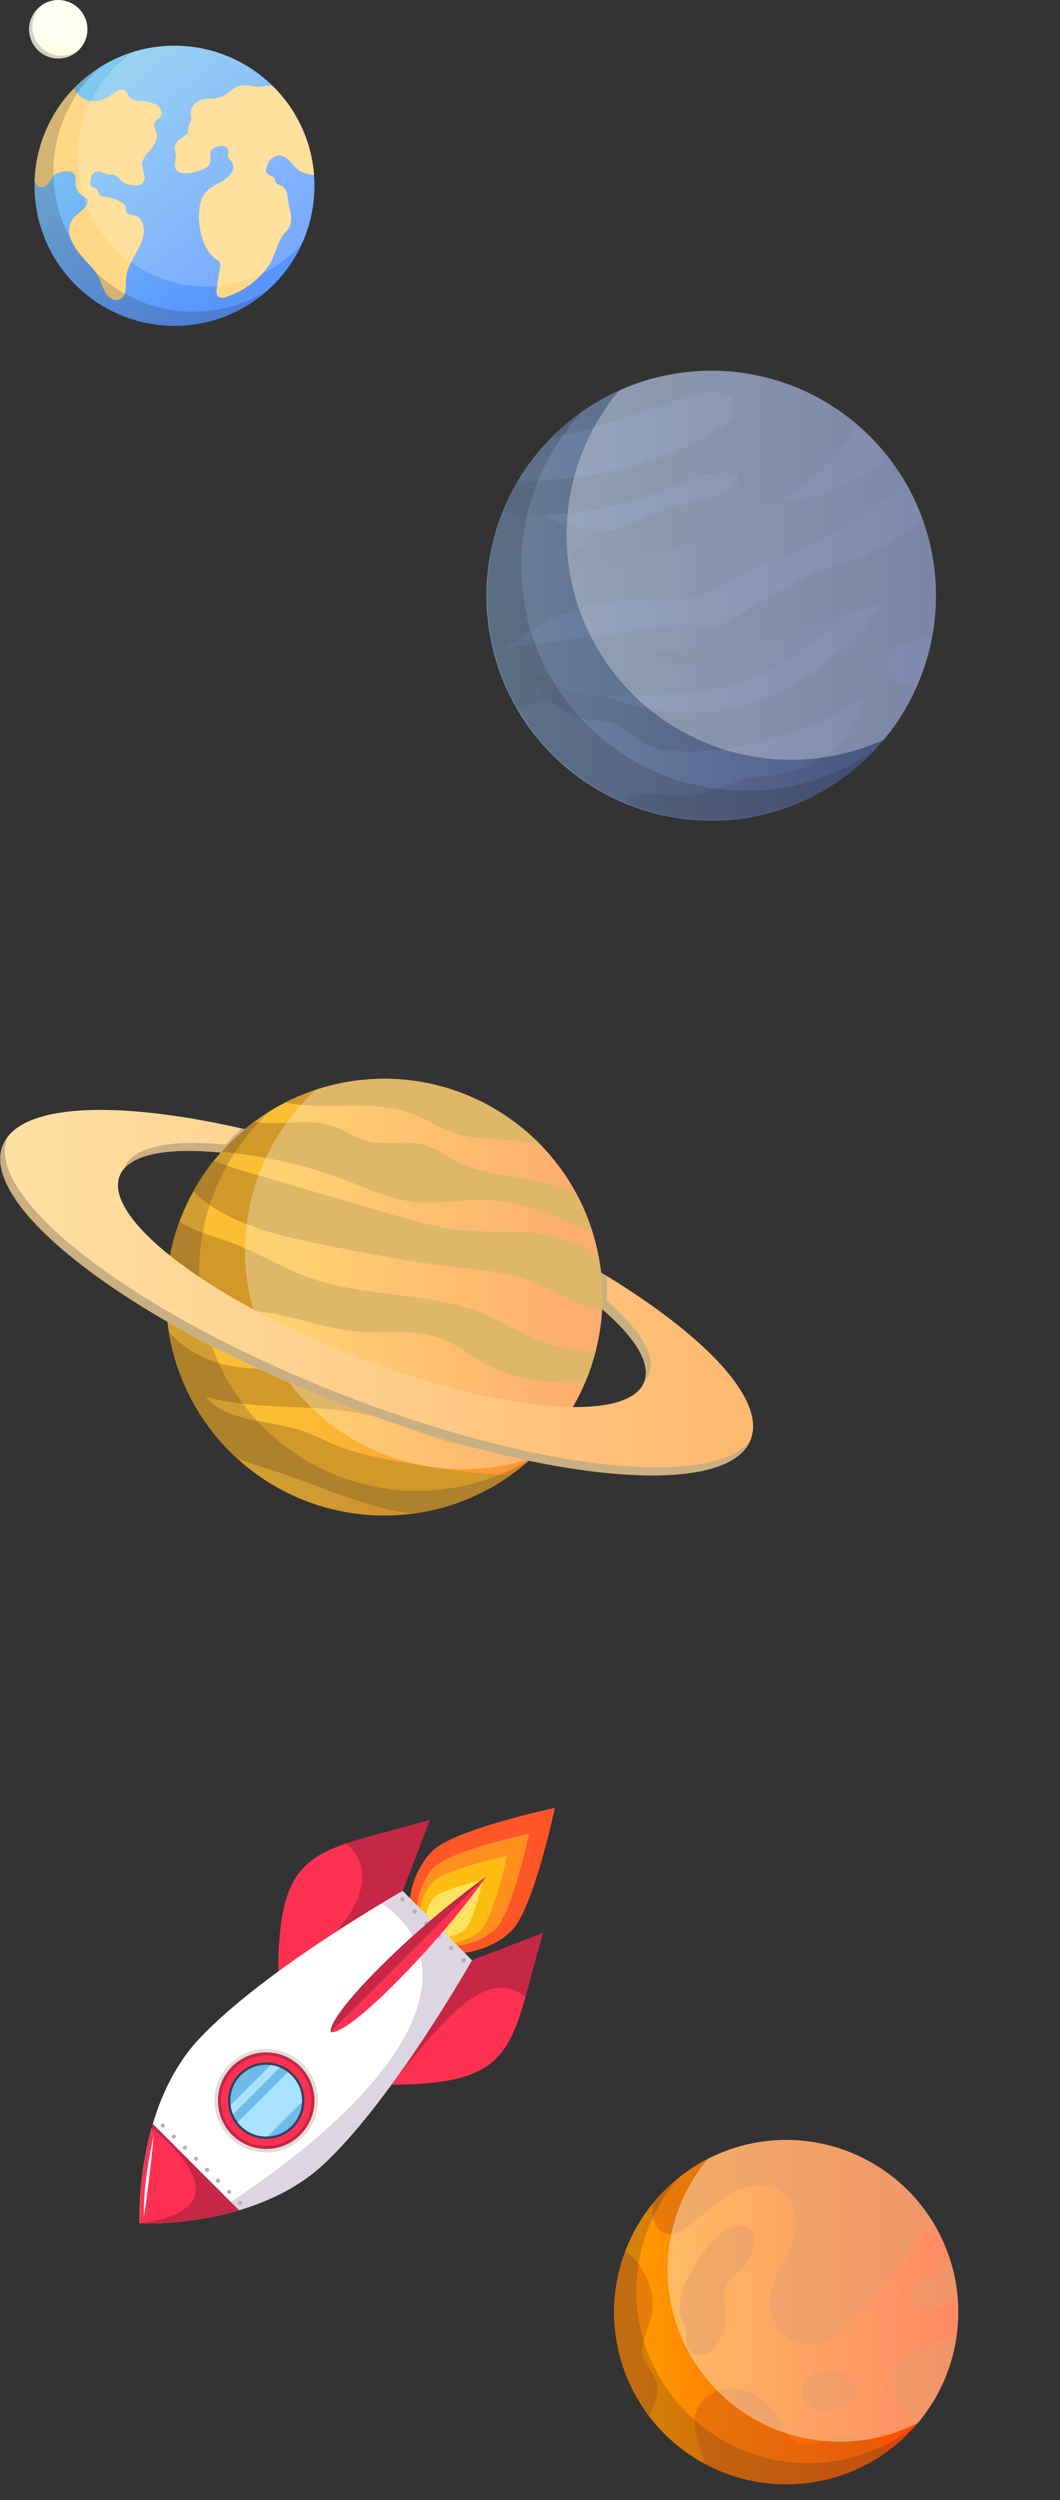 <svg xmlns="http://www.w3.org/2000/svg" xmlns:xlink="http://www.w3.org/1999/xlink" viewBox="0 0 214.39 505.31"><rect x="0" y="0" width="214.39" height="505.31" fill="#333333" stroke="none"/><defs><style>.bef6cf58-4c4c-4acf-a49e-0c17cff6bab0{fill:none;}.a33d8863-79e3-49bf-b35c-a8c84bc2bcad{isolation:isolate;}.b6f713a0-95f0-48bb-8997-546f3bfb6402{fill:url(#f5788905-3fd6-47a4-ab99-12da8cf804b0);}.a62d05a9-b8da-427b-8a26-00cf820fa715,.b0e857e6-a379-4da8-a97d-a1341cf769c9,.b31131ce-9a60-4a3e-9e22-4c5d8687ad09,.b975088f-1a4e-43a3-9328-a952e337a671,.f3788b8d-b76e-42c8-acc4-78f3bffae783,.f6a06aaf-3b7e-4cbf-a003-b2f9c76191f8{mix-blend-mode:multiply;}.f0a1c0a7-c09b-4de4-899c-b0cb267ddec4{clip-path:url(#a347a2d3-0989-4721-b7e1-2ea2702643f3);}.f031c23a-a335-488a-b091-1a58f00ff55a{fill:#d1992a;}.a62d05a9-b8da-427b-8a26-00cf820fa715,.bc139b2d-f58d-4326-b0f4-f5d757786bdd,.f3788b8d-b76e-42c8-acc4-78f3bffae783{opacity:0.2;}.a62d05a9-b8da-427b-8a26-00cf820fa715,.eec014fc-8c41-43ff-8a98-116d6ff80c50{fill:#222226;}.a756a618-5f94-421c-a259-85cf00b5aa19{opacity:0.3;}.a756a618-5f94-421c-a259-85cf00b5aa19,.b93ab3cc-6c95-4eae-adae-fabf7c76a968,.bc139b2d-f58d-4326-b0f4-f5d757786bdd,.bdb4f0be-04e3-4d64-9072-2095859199ca{mix-blend-mode:overlay;}.ba8e5ed1-c92a-4a0f-b48b-f81595d22d94,.bdb4f0be-04e3-4d64-9072-2095859199ca{fill:#fff;}.aba43d05-8b42-4db4-bf03-8e43e0b6ede8{fill:url(#f033eab0-f28f-4879-9fec-5334238716e8);}.a7987ee2-d385-4899-9a01-b0bc84280e93{fill:#c9af81;}.e9ee1a48-3b4f-408f-9a53-17cbfa19a267{fill:url(#f3f15fc7-0f49-42fc-8780-fea0849c1ef0);}.b31131ce-9a60-4a3e-9e22-4c5d8687ad09{opacity:0.11;}.a68f4d05-7a07-452a-a034-d65cac6f5792{clip-path:url(#e15f3b65-3eac-4701-b6f9-415cf9ddee46);}.b975088f-1a4e-43a3-9328-a952e337a671,.e8c4fdd8-a525-44cb-9985-67aa937ff7ee{fill:#222221;}.e8c4fdd8-a525-44cb-9985-67aa937ff7ee{opacity:0.7;}.adf1e84a-2b0a-47ba-9fb5-d4328abfa3c3{fill:url(#b19d59bc-ae2d-4b2b-aa22-f3c4e7967a41);}.b0e857e6-a379-4da8-a97d-a1341cf769c9{opacity:0.5;}.b6bc5f24-7faf-45cc-8e3a-8df4c9e5737d{clip-path:url(#aa176589-064f-4ff6-8a02-59585867ecfa);}.a29266d3-82f6-4d6d-afcb-aaaca467c885{fill:#d16111;}.b93ab3cc-6c95-4eae-adae-fabf7c76a968{opacity:0.39;}.affc2970-4edd-4275-98f6-7dd6ac1042e1{fill:#ff5628;}.f51b7275-4ef1-43ef-8dfc-f5799bb64aa8{fill:#ff901e;}.ad89c22b-2ac7-4c4e-8cc9-ff56e22cbfae{fill:#ffbd11;}.eba16ff0-2fb4-485d-b322-b9f90d3f022d{fill:#ffe25f;}.ad998520-494c-4d48-b0fa-120644a79622{fill:#ff3153;}.ae392a77-640d-4a37-8631-8f0ba1b08bcf{fill:#c52745;}.aa954662-b112-4c46-bc0b-1a597d6eafaa{fill:#dcd5e2;}.a316f6f3-e149-4332-ac3e-e81c81a84228{fill:#e1dedc;}.e7d6902e-057e-4ae3-a0d8-43f1cd48c638{fill:#2f4261;}.b65e6991-a8c8-4e8f-8984-0254f2bad944{fill:#6ebbe9;}.b687e2be-b4c7-4269-8389-2d05c54e3ab9{fill:#a9e2ff;}.aea91092-661e-4da6-99dc-8b39b435541a{fill:#b5b0b6;}.e027f486-da1a-4599-949f-11dff068c576{fill:url(#b2a39f38-4409-4cc7-8b55-e7888a62a930);}.f24e0e2d-89a4-47cb-bd99-e49de318ee5d{clip-path:url(#f5995b86-9b1d-4443-903c-1a50eb6df439);}.acaf127c-8c9c-40c1-8dc0-1acef41dec80{fill:#ffd885;}.a77150c2-63a8-4454-a824-fada92dc1e70{fill:#d6f9ff;}.eabc7dfc-bc4c-42b4-b172-61dd97f1c867{fill:url(#a606db42-cbb0-4fd1-b0c3-cf75076dfaa5);}.bdb4f0be-04e3-4d64-9072-2095859199ca{opacity:0.59;}</style><linearGradient id="f5788905-3fd6-47a4-ab99-12da8cf804b0" x1="53.12" y1="291.37" x2="141.41" y2="291.37" gradientTransform="translate(74.26 -14.94) rotate(14.17)" gradientUnits="userSpaceOnUse"><stop offset="0.28" stop-color="#fcbe33"/><stop offset="0.96" stop-color="#fc8a33"/></linearGradient><clipPath id="a347a2d3-0989-4721-b7e1-2ea2702643f3" transform="translate(-19.56 -29.19)"><circle class="bef6cf58-4c4c-4acf-a49e-0c17cff6bab0" cx="97.26" cy="291.37" r="44.14" transform="translate(-68.35 32.66) rotate(-14.17)"/></clipPath><linearGradient id="f033eab0-f28f-4879-9fec-5334238716e8" x1="19.56" y1="290.45" x2="171.87" y2="290.45" gradientUnits="userSpaceOnUse"><stop offset="0" stop-color="#ffe1a4"/><stop offset="1" stop-color="#feb86f"/></linearGradient><linearGradient id="f3f15fc7-0f49-42fc-8780-fea0849c1ef0" x1="98.38" y1="120.4" x2="189.31" y2="120.4" gradientUnits="userSpaceOnUse"><stop offset="0" stop-color="#6f88a3"/><stop offset="0.99" stop-color="#49568b"/></linearGradient><clipPath id="e15f3b65-3eac-4701-b6f9-415cf9ddee46" transform="translate(-19.56 -29.19)"><circle class="bef6cf58-4c4c-4acf-a49e-0c17cff6bab0" cx="163.4" cy="149.59" r="45.47"/></clipPath><linearGradient id="b19d59bc-ae2d-4b2b-aa22-f3c4e7967a41" x1="143.78" y1="496.49" x2="213.39" y2="496.49" gradientTransform="translate(118.85 -27.75) rotate(13.28)" gradientUnits="userSpaceOnUse"><stop offset="0" stop-color="#ffa000"/><stop offset="1" stop-color="#ff3d00"/></linearGradient><clipPath id="aa176589-064f-4ff6-8a02-59585867ecfa" transform="translate(-19.56 -29.19)"><circle class="bef6cf58-4c4c-4acf-a49e-0c17cff6bab0" cx="178.58" cy="496.49" r="34.8" transform="translate(-109.29 54.31) rotate(-13.28)"/></clipPath><linearGradient id="b2a39f38-4409-4cc7-8b55-e7888a62a930" x1="18.91" y1="17.67" x2="54.51" y2="60.91" gradientUnits="userSpaceOnUse"><stop offset="0" stop-color="#7fc8ef"/><stop offset="0.89" stop-color="#5895ff"/></linearGradient><clipPath id="f5995b86-9b1d-4443-903c-1a50eb6df439" transform="translate(-19.56 -29.19)"><circle class="bef6cf58-4c4c-4acf-a49e-0c17cff6bab0" cx="54.85" cy="66.74" r="28.31"/></clipPath><linearGradient id="a606db42-cbb0-4fd1-b0c3-cf75076dfaa5" x1="25.45" y1="35.08" x2="37.23" y2="35.08" gradientUnits="userSpaceOnUse"><stop offset="0" stop-color="#fdfff0"/><stop offset="1" stop-color="#fdffcc"/></linearGradient></defs><g class="a33d8863-79e3-49bf-b35c-a8c84bc2bcad"><g id="abc4b779-ffbe-4aba-9e65-ab99dc9889b3" data-name="Layer 4"><circle class="b6f713a0-95f0-48bb-8997-546f3bfb6402" cx="97.26" cy="291.37" r="44.14" transform="translate(-87.91 3.47) rotate(-14.17)"/><g class="f6a06aaf-3b7e-4cbf-a003-b2f9c76191f8"><g class="f0a1c0a7-c09b-4de4-899c-b0cb267ddec4"><path class="f031c23a-a335-488a-b091-1a58f00ff55a" d="M82.55,243.39c3.22,0,3.23-5,0-5s-3.22,5,0,5Z" transform="translate(-19.56 -29.19)"/><path class="f031c23a-a335-488a-b091-1a58f00ff55a" d="M93,245.82c5,.07,10-.79,15-1a11.38,11.38,0,0,1,4.44.47c2.61,1,3.84,3.51,5.63,5.42,5,5.37,14.19,5.75,22,7.36A52.55,52.55,0,0,1,163,268.81c-6,2.8-13.47,1.09-19.53-1.57S131.7,261,125,259.89c-4.44-.72-9.14-.27-13.38-1.61-3.19-1-5.86-3-9-4.11-8.75-3.22-19.43.31-28.11-3-1.68-.64-3.27-1.54-5.1-1.71s-4,.75-4.11,2.31A3,3,0,0,0,66.52,254c4.89,4.28,13.66.62,20.2,2.74,2.34.76,4.3,2.25,6.67,2.92,4,1.14,8.62-.22,12.56,1.1,2,.66,3.59,1.94,5.39,2.92,5.2,2.82,11.71,3,17.68,4.32,11.57,2.57,21.56,9.64,33.46,10.68-6.43,3.76-15.21,2.29-22.36-.34s-14.1-6.31-21.88-6.64c-4.84-.21-9.7.91-14.52.45-5-.49-9.58-2.64-14.19-4.41A95,95,0,0,0,57,261.62a147.29,147.29,0,0,0,17,5.74l23.3,6.85c5.76,1.7,11.6,3.4,17.67,3.79,4.11.26,8.27-.09,12.36.33A30.69,30.69,0,0,1,139.05,282c4.56,2.54,8.32,6.33,13.53,7.7s11.44.34,15.28,3.55c-9.38,2.12-19.6,3.5-28.58.37-4.6-1.6-8.59-4.3-13.2-5.86s-9.68-1.93-14.62-2.5c-8.22-.95-16.32-2.51-24.41-4.08-10.21-2-21.09-4.29-28.12-10.91-1.63-1.54-4.46-3.36-6-1.78a2.4,2.4,0,0,0-.61,1.59c-.14,2.74,2.09,5.22,4.77,6.72s5.82,2.28,8.77,3.36c5.75,2.09,10.83,5.37,16.62,7.38,11.07,3.83,23.92,2.77,34.73,7.11,5.22,2.09,9.8,5.39,15.34,6.74,8.87,2.16,19.47-.84,26.93,3.8-4.39,2.81-10.23,3.13-15.7,3.34-8.52.33-17.59.55-24.95-3.13-3.76-1.87-6.9-4.7-11-6-5.11-1.65-10.81-.68-16.25-1.13-6.2-.52-12-2.91-18.12-3.8-3.72-.54-7.61-.55-11.07-1.83-6.46-2.37-10.38-8.76-17.23-10.11,3,8.82,7.67,18.43,17.62,21.84,9.2,3.15,19.86-.11,29.44,2,4.57,1,8.63,3.2,12.86,5,9.65,4.06,20.29,6,30.8,8a97.25,97.25,0,0,0,13.28,1.82c-5.7,3-12.91,2.61-19.59,2.11-6.87-.51-13.82-1-20.34-3-4.93-1.44-9.53-3.66-14.53-4.93-10.85-2.75-22.79-.86-33.53-3.89,4,5.08,12.74,4.64,19.42,6.86,2.75.91,5.23,2.34,7.93,3.37a50.06,50.06,0,0,0,7.34,2,182.92,182.92,0,0,0,33.06,4,31.63,31.63,0,0,1-19.86,7.72c-10.87.38-20.91-4.41-31-7.92-5.8-2-11.82-3.67-17.24-6.35A60.73,60.73,0,0,1,44.67,309c-8.6-8.75-15.43-19.2-16.81-30.56a24.88,24.88,0,0,1,.85-10.91c2.5-7.45,9.32-13.17,15.88-18.53,5.11-4.17,10.74-8.57,17.76-9.27,6-.61,11.11.4,16.66,2.22C83.57,243.43,88,245.76,93,245.82Z" transform="translate(-19.56 -29.19)"/></g></g><g class="f3788b8d-b76e-42c8-acc4-78f3bffae783"><path class="eec014fc-8c41-43ff-8a98-116d6ff80c50" d="M81.33,324.26a44.16,44.16,0,0,1-7.08-70.55A44.14,44.14,0,1,0,127,324,44.12,44.12,0,0,1,81.33,324.26Z" transform="translate(-19.56 -29.19)"/></g><g class="a756a618-5f94-421c-a259-85cf00b5aa19"><path class="ba8e5ed1-c92a-4a0f-b48b-f81595d22d94" d="M119.89,253.47a44,44,0,0,0-36.46-4,44.13,44.13,0,0,0,43.66,74.43,44.14,44.14,0,0,0-7.2-70.43Z" transform="translate(-19.56 -29.19)"/></g><path class="aba43d05-8b42-4db4-bf03-8e43e0b6ede8" d="M171.38,320.16c3.18-8.1-9.22-21.14-30.28-33.8a44.56,44.56,0,0,1,.22,7.4c6.68,5.71,10,11,8.52,14.75-3.33,8.49-29.78,6.05-59.07-5.46s-50.34-27.72-47-36.21c1.7-4.33,9.43-5.8,20.45-4.7a44.4,44.4,0,0,1,4.89-4.72c-26-6-45.7-5.23-49,3.31-4.76,12.11,25.25,35.24,67,51.66S166.62,332.28,171.38,320.16Z" transform="translate(-19.56 -29.19)"/><g class="f6a06aaf-3b7e-4cbf-a003-b2f9c76191f8"><path class="a7987ee2-d385-4899-9a01-b0bc84280e93" d="M149.87,308.4a5.3,5.3,0,0,0,.94-1.51c1.47-3.76-1.85-9-8.53-14.75a43,43,0,0,0-.06-5.08l-1.12-.7a44.56,44.56,0,0,1,.22,7.4C147.94,299.41,151.25,304.64,149.87,308.4Z" transform="translate(-19.56 -29.19)"/><path class="a7987ee2-d385-4899-9a01-b0bc84280e93" d="M44.73,265.23s0,.07,0,.1c2.79-3.15,9.89-4.15,19.51-3.19a44.4,44.4,0,0,1,4.89-4.72l-.67-.14a41.64,41.64,0,0,0-3.26,3.25C54.16,259.43,46.43,260.9,44.73,265.23Z" transform="translate(-19.56 -29.19)"/><path class="a7987ee2-d385-4899-9a01-b0bc84280e93" d="M88.06,310.77c-41.78-16.41-71.8-39.54-67-51.65,0-.06.06-.1.08-.15a7.29,7.29,0,0,0-1,1.76c-4.76,12.11,25.25,35.24,67,51.66,41.58,16.33,79.14,19.85,84.19,7.94C163.56,330.26,127.64,326.32,88.06,310.77Z" transform="translate(-19.56 -29.19)"/></g><circle class="e9ee1a48-3b4f-408f-9a53-17cbfa19a267" cx="143.84" cy="120.4" r="45.47"/><g class="b31131ce-9a60-4a3e-9e22-4c5d8687ad09"><g class="a68f4d05-7a07-452a-a034-d65cac6f5792"><path class="e8c4fdd8-a525-44cb-9985-67aa937ff7ee" d="M125.43,131.11c3,1.36,5.8,3.58,9.36,4.34a43.25,43.25,0,0,0,13.67.48c8.63-.93,17-3.6,25.55-4.92,4.74-.72,9.6-1,14.09-2.74,5-1.86,9.14-5.28,13.84-7.71s10.49-3.81,15.19-1.38c-11,3.3-19,12.62-29.1,18.07-5.61,3-11.82,4.84-17.51,7.74-3.82,1.95-7.47,4.42-11.66,5.31-3.7.78-7.52.28-11.29.31a40.56,40.56,0,0,0-25.88,9.68l27.7-4a51.61,51.61,0,0,1,10.59-.78c2.83.19,5.65.84,8.49.67,10.25-.61,17.85-11.57,28.12-11.54.38,2.94-2.05,5.42-4.28,7.39-6.45,5.68-13.09,11.48-21.13,14.52-12.59,4.74-26.68,2-40,4.21-7.32,1.2-15.8,3.57-21.41-1.28-8.52-7.37-3-20.7.33-29,2.27-5.63,6.84-12.12,13.69-10A14.65,14.65,0,0,1,125.43,131.11Z" transform="translate(-19.56 -29.19)"/><path class="b975088f-1a4e-43a3-9328-a952e337a671" d="M128.74,106.56c-5.89,1.75-12,4.08-18.16,4.63-5.64.51-10.47.81-15.83,3.31-.8.37-1.69.9-1.82,1.78s.69,1.74,1.52,2.21c4.86,2.83,10.94.71,16.52,0,4.78-.61,9.62-.11,14.43-.35,11.88-.58,23-5.58,34.37-9.08a10.25,10.25,0,0,1,5.59-.59c1.83.49,3.42,2.39,2.87,4.21a5.14,5.14,0,0,1-2.36,2.56c-15.8,10.49-35.91,12.39-54.79,10.54-3-.29-6.79-.16-7.81,2.63a67.72,67.72,0,0,0,50.83-.22c4.79-2,10-4.59,14.89-2.9.13,2.24-2.56,3.41-4.73,4a141.1,141.1,0,0,0-29.8,11.63c2.08,3.4,7.1,2.94,11,2,15.56-3.94,31.35-9.6,42.71-21,2.41-2.41,4.75-5.6,4-8.94-.63-3-3.47-5-6.08-6.59q-7.91-5-15.83-9.91c-8.43-5.27-9.75-2.64-17.13,1.44S136.82,104.15,128.74,106.56Z" transform="translate(-19.56 -29.19)"/><path class="b975088f-1a4e-43a3-9328-a952e337a671" d="M213.89,134.77c-.28-1.71-2-4.83-4.16-4.05a5.48,5.48,0,0,0-2.15,1.74c-4,4.5-8.86,7.26-14.38,9.7-3.83,0-12,4.34-15.45,6.15-3.89,2-7.38,4.63-11.33,6.7a16.47,16.47,0,0,0-3.24,2c-.89.77-1.62,1.73-2.56,2.44-2.62,2-6.26,1.67-9.52,1.26a1.38,1.38,0,0,0,.25,1.93,3.75,3.75,0,0,0,2,.69,35.94,35.94,0,0,0,19.31-3.28,139.28,139.28,0,0,1,25.67-8.83,59,59,0,0,1-23.57,19c-9.45,4.18-20.12,3.8-29.85.67a23.3,23.3,0,0,0-3.89-1.12c-1.2-.16-2.42,0-3.61-.2-3.4-.46-6.12-3.13-9.44-4-.12,3.43,3.1,6,6.16,7.5a15.07,15.07,0,0,0,5.34,1.72,15.29,15.29,0,0,1,3.52.33c3.41,1.12,5.27,4.26,9,5.2,5.19,1.31,11.19.73,16.4-.13a69.62,69.62,0,0,0,26.18-10.06,22.07,22.07,0,0,1-17.43,15.63c-2.1.33-4.24.36-6.32.8-3.77.81-7.2,3-11,3.42-4.72.52-10.06-1.55-13.94,1.19a47.22,47.22,0,0,0,21.15,6c17.68.73,35.3-9.42,43.81-24.94a2.56,2.56,0,0,0,.43-1.59,2.09,2.09,0,0,0-1.11-1.28c-3.64-2.08-9.85-.59-11-4.61-.58-2,.82-4.09,2.61-5.14s3.91-1.33,5.9-1.87c4.64-1.25,9-4.17,11-8.54.7-1.51,1.05-3.43,0-4.76-.75-1-2.07-1.39-3-2.25C213.83,140.43,214.31,137.36,213.89,134.77Z" transform="translate(-19.56 -29.19)"/></g></g><g class="f3788b8d-b76e-42c8-acc4-78f3bffae783"><path class="eec014fc-8c41-43ff-8a98-116d6ff80c50" d="M170.43,189a45.43,45.43,0,0,1-32.83-76.86A45.44,45.44,0,1,0,196.24,181,45.22,45.22,0,0,1,170.43,189Z" transform="translate(-19.56 -29.19)"/></g><g class="a756a618-5f94-421c-a259-85cf00b5aa19"><path class="ba8e5ed1-c92a-4a0f-b48b-f81595d22d94" d="M163.4,104.12a45.25,45.25,0,0,0-18.62,4,45.43,45.43,0,0,0,53.5,70.6,45.46,45.46,0,0,0-34.88-74.62Z" transform="translate(-19.56 -29.19)"/></g><circle class="adf1e84a-2b0a-47ba-9fb5-d4328abfa3c3" cx="178.58" cy="496.49" r="34.8" transform="translate(-128.85 25.12) rotate(-13.28)"/><g class="b0e857e6-a379-4da8-a97d-a1341cf769c9"><g class="b6bc5f24-7faf-45cc-8e3a-8df4c9e5737d"><path class="a29266d3-82f6-4d6d-afcb-aaaca467c885" d="M151.82,473.8c-.59,2.55-.29,6,2.21,6.75a5.15,5.15,0,0,0,4.07-1c3.25-2,5.86-4.95,9.15-6.91s7.82-2.71,10.76-.25c3.25,2.73,2.88,7.92,1.13,11.8-1.33,3-3.31,5.73-3.76,8.95a9.16,9.16,0,0,0,2.25,7.39,8,8,0,0,0,7.24,2.43,12.6,12.6,0,0,0,5.27-2.89,45.45,45.45,0,0,0,8.13-8.61c4.23-5.84,7.84-13.28,14.84-15.06a12.69,12.69,0,0,1,12.49,4.23,14.6,14.6,0,0,1,2.63,13.1,8.07,8.07,0,0,1-2.13,3.83,9.87,9.87,0,0,1-4.32,2c-5.81,1.52-11.91,2.28-17.31,4.91-2,1-4,2.41-4.6,4.56s.44,4.2,1.42,6.1,2.15,4,4,5.18c3.59,2.21,8.21.43,12-1.38,7-3.33,4.9-6.66,11.91-10a8,8,0,0,0,3.64-2.67,7.85,7.85,0,0,0,.86-3.65,53.1,53.1,0,0,0-.83-15.62,24.73,24.73,0,0,0-7.66-13.4c-4.43-3.75-1.21-5.32-7-6s-11.61-.64-17.33-1.64a14.63,14.63,0,0,1-6-2.16,28.14,28.14,0,0,1-4-4.09C178.52,446.33,155.33,458.5,151.82,473.8Z" transform="translate(-19.56 -29.19)"/><path class="a29266d3-82f6-4d6d-afcb-aaaca467c885" d="M203.43,493.24a3.1,3.1,0,0,0,2.71,2.45,4.18,4.18,0,0,0,1.41,0c2.67-.45,6.22-2,7.8-4.25a5.28,5.28,0,0,0,0-6.18,2.79,2.79,0,0,0-1.61-1c-1.25-.23-2.42.7-3.17,1.74a13.22,13.22,0,0,1-2.31,3,13.8,13.8,0,0,1-2.94,1.36A2.78,2.78,0,0,0,203.43,493.24Z" transform="translate(-19.56 -29.19)"/><path class="a29266d3-82f6-4d6d-afcb-aaaca467c885" d="M158.4,490.16a10.57,10.57,0,0,0-1.2,6.58c.23,1.09.74,2.11.94,3.21.28,1.62,0,3.56,1.18,4.67a2.88,2.88,0,0,0,3,.39,5.35,5.35,0,0,0,2.33-2,9.91,9.91,0,0,0,1.72-6.2c-.1-1.68-.63-3.4-.14-5s2.14-3,3.46-4.25c2.6-2.54,4.44-9.75-1.43-8.33C163.94,480.2,160.11,486.52,158.4,490.16Z" transform="translate(-19.56 -29.19)"/><path class="a29266d3-82f6-4d6d-afcb-aaaca467c885" d="M149.69,519.43c1.66-2.95,3.71-6.33,2.43-9.46-.59-1.46-1.84-2.58-2.37-4.07-1.1-3.08,1.23-6.25,1.75-9.49a13,13,0,0,0-1.6-7.71c-3.07-6.13-10.25-8.65-15.54-3.43-5.79,5.71-5.24,12.89-2.78,20,1.15,3.32,2.31,6.74,2,10.24-.22,3.08-1.54,5.94-2.57,8.85-1.74,4.87,5.31,4.42,10.25,8.11,4.06,3,43.8,2.43,49.29,0,5-2.24,10.63.57,10.34-.82-1.07-5.15-1.39-9-8.15-10.33-4-.81-8.26,3.28-11.95,1.47-1.8-.88-2.7-2.87-3.66-4.63-2.36-4.32-7.7-7.68-12.72-5.63-7.23,3-3.6,10.27-1.88,15.42,1.55,4.66.59,4.33-3.84,6.46Z" transform="translate(-19.56 -29.19)"/><path class="a29266d3-82f6-4d6d-afcb-aaaca467c885" d="M192.91,511.94c.18-3.34-6.61-4.28-8.75-3-4.53,2.65-2.26,7.5,2.4,7.45a8.18,8.18,0,0,0,4.1-1A4.4,4.4,0,0,0,192.91,511.94Z" transform="translate(-19.56 -29.19)"/></g></g><g class="f3788b8d-b76e-42c8-acc4-78f3bffae783"><path class="eec014fc-8c41-43ff-8a98-116d6ff80c50" d="M183.12,527A34.76,34.76,0,0,1,157,469.21a34.78,34.78,0,1,0,47.69,50.23A34.62,34.62,0,0,1,183.12,527Z" transform="translate(-19.56 -29.19)"/></g><g class="b93ab3cc-6c95-4eae-adae-fabf7c76a968"><path class="ba8e5ed1-c92a-4a0f-b48b-f81595d22d94" d="M178.58,461.69a34.68,34.68,0,0,0-15.83,3.83,34.78,34.78,0,0,0,42.48,53.34,34.79,34.79,0,0,0-26.65-57.17Z" transform="translate(-19.56 -29.19)"/></g><path class="affc2970-4edd-4275-98f6-7dd6ac1042e1" d="M106.94,403.34c4.44-4.45,24.85-8.76,24.85-8.76S127.48,415,123,419.44s-13.75,6.54-18.2,2.09S102.49,407.78,106.94,403.34Z" transform="translate(-19.56 -29.19)"/><path class="f51b7275-4ef1-43ef-8dfc-f5799bb64aa8" d="M107.41,406.55c3.43-3.42,19.16-6.74,19.16-6.74s-3.32,15.72-6.75,19.15-10.6,5-14,1.62S104,410,107.41,406.55Z" transform="translate(-19.56 -29.19)"/><path class="ad89c22b-2ac7-4c4e-8cc9-ff56e22cbfae" d="M107.15,409.55c2.67-2.66,14.93-5.25,14.93-5.25s-2.59,12.25-5.26,14.92-8.25,3.93-10.92,1.26S104.49,412.22,107.15,409.55Z" transform="translate(-19.56 -29.19)"/><path class="eba16ff0-2fb4-485d-b322-b9f90d3f022d" d="M107.43,412.63c1.74-1.74,9.75-3.43,9.75-3.43s-1.69,8-3.44,9.74-5.39,2.57-7.13.83S105.69,414.37,107.43,412.63Z" transform="translate(-19.56 -29.19)"/><path class="ad998520-494c-4d48-b0fa-120644a79622" d="M98.74,450.52c26.1,0,24-8.39,30.65-30.64L115,425.38Z" transform="translate(-19.56 -29.19)"/><path class="ad998520-494c-4d48-b0fa-120644a79622" d="M75.85,427.64c0-26.1,8.4-24,30.65-30.65L101,411.37Z" transform="translate(-19.56 -29.19)"/><path class="ae392a77-640d-4a37-8631-8f0ba1b08bcf" d="M106.5,397c-7,2.09-12.58,3.32-17,4.82,3.4,2.73,6.46,8.39-2.8,18.8L101,411.37Z" transform="translate(-19.56 -29.19)"/><path class="ae392a77-640d-4a37-8631-8f0ba1b08bcf" d="M129.39,419.88,115,425.38,99,450.13c10.43-12.85,18.84-23.66,26.83-17.36C126.84,429.12,127.89,424.85,129.39,419.88Z" transform="translate(-19.56 -29.19)"/><path class="ba8e5ed1-c92a-4a0f-b48b-f81595d22d94" d="M59.81,441.29c-13.16,14.09-12,37.25-12,37.25s23.16,1.17,37.25-12S115,425.38,115,425.38l-14-14S73,427.2,59.81,441.29Z" transform="translate(-19.56 -29.19)"/><path class="aa954662-b112-4c46-bc0b-1a597d6eafaa" d="M61.28,477.46c7.53-1.36,16.79-4.36,23.8-10.91C99.17,453.39,115,425.38,115,425.38l-14-14s-1.62.91-4.26,2.5C113.21,425.08,107,448.51,61.28,477.46Z" transform="translate(-19.56 -29.19)"/><path class="ad998520-494c-4d48-b0fa-120644a79622" d="M50.47,458.47a67.09,67.09,0,0,0-2.64,20.07,67,67,0,0,0,20.06-2.64Z" transform="translate(-19.56 -29.19)"/><path class="ae392a77-640d-4a37-8631-8f0ba1b08bcf" d="M67.89,475.9,50.47,458.47c-.09.28-.16.56-.24.83,7.38,6.13,16.76,16.68-2.4,19.24A67,67,0,0,0,67.89,475.9Z" transform="translate(-19.56 -29.19)"/><circle class="a316f6f3-e149-4332-ac3e-e81c81a84228" cx="73.4" cy="453.76" r="10.47" transform="translate(-318.92 155.61) rotate(-45)"/><circle class="ae392a77-640d-4a37-8631-8f0ba1b08bcf" cx="53.84" cy="424.57" r="9.76"/><circle class="ad998520-494c-4d48-b0fa-120644a79622" cx="73.4" cy="453.76" r="9.14" transform="translate(-318.92 155.61) rotate(-45)"/><circle class="e7d6902e-057e-4ae3-a0d8-43f1cd48c638" cx="73.4" cy="453.76" r="7.73" transform="translate(-318.92 155.61) rotate(-45)"/><circle class="b65e6991-a8c8-4e8f-8984-0254f2bad944" cx="73.4" cy="453.76" r="7.25" transform="translate(-318.92 155.61) rotate(-45)"/><path class="b687e2be-b4c7-4269-8389-2d05c54e3ab9" d="M80.64,453.76A7.24,7.24,0,0,0,77.75,448L67.61,458.11A7.25,7.25,0,0,0,73.4,461h.26l7-7C80.63,453.93,80.64,453.85,80.64,453.76Z" transform="translate(-19.56 -29.19)"/><path class="b687e2be-b4c7-4269-8389-2d05c54e3ab9" d="M66.7,456.5l9.45-9.45a7.75,7.75,0,0,0-1.85-.48l-8.09,8.08A7.11,7.11,0,0,0,66.7,456.5Z" transform="translate(-19.56 -29.19)"/><circle class="aea91092-661e-4da6-99dc-8b39b435541a" cx="48.57" cy="445.24" r="0.42"/><path class="aea91092-661e-4da6-99dc-8b39b435541a" d="M65.6,471.9a.42.42,0,1,1,0,.59A.42.42,0,0,1,65.6,471.9Z" transform="translate(-19.56 -29.19)"/><circle class="aea91092-661e-4da6-99dc-8b39b435541a" cx="44.1" cy="440.77" r="0.42"/><path class="aea91092-661e-4da6-99dc-8b39b435541a" d="M61.13,467.43a.42.42,0,1,1,0,.59A.42.42,0,0,1,61.13,467.43Z" transform="translate(-19.56 -29.19)"/><path class="aea91092-661e-4da6-99dc-8b39b435541a" d="M58.9,465.2a.41.41,0,1,1,0,.58A.39.39,0,0,1,58.9,465.2Z" transform="translate(-19.56 -29.19)"/><circle class="aea91092-661e-4da6-99dc-8b39b435541a" cx="37.39" cy="434.07" r="0.42"/><path class="aea91092-661e-4da6-99dc-8b39b435541a" d="M54.43,460.73a.41.41,0,1,1,0,.58A.41.41,0,0,1,54.43,460.73Z" transform="translate(-19.56 -29.19)"/><circle class="aea91092-661e-4da6-99dc-8b39b435541a" cx="32.92" cy="429.6" r="0.42"/><path class="aea91092-661e-4da6-99dc-8b39b435541a" d="M113,425.07a.45.45,0,0,1,.64,0,.46.46,0,0,1,0,.65.45.45,0,0,1-.64,0A.46.46,0,0,1,113,425.07Z" transform="translate(-19.56 -29.19)"/><path class="aea91092-661e-4da6-99dc-8b39b435541a" d="M110.49,422.6a.46.46,0,1,1,0,.65A.46.46,0,0,1,110.49,422.6Z" transform="translate(-19.56 -29.19)"/><path class="aea91092-661e-4da6-99dc-8b39b435541a" d="M108,420.13a.48.48,0,0,1,.65,0,.46.46,0,1,1-.65,0Z" transform="translate(-19.56 -29.19)"/><path class="aea91092-661e-4da6-99dc-8b39b435541a" d="M105.55,417.67a.46.46,0,1,1,0,.65A.46.46,0,0,1,105.55,417.67Z" transform="translate(-19.56 -29.19)"/><path class="aea91092-661e-4da6-99dc-8b39b435541a" d="M103.09,415.2a.45.45,0,0,1,.64,0,.46.46,0,0,1,0,.65.45.45,0,0,1-.64,0A.46.46,0,0,1,103.09,415.2Z" transform="translate(-19.56 -29.19)"/><path class="aea91092-661e-4da6-99dc-8b39b435541a" d="M100.62,412.73a.46.46,0,1,1,0,.65A.46.46,0,0,1,100.62,412.73Z" transform="translate(-19.56 -29.19)"/><path class="ad998520-494c-4d48-b0fa-120644a79622" d="M86.47,439.9l31.47-31.47A179.59,179.59,0,0,1,99.53,430C88.45,441.11,86.47,439.9,86.47,439.9Z" transform="translate(-19.56 -29.19)"/><path class="ae392a77-640d-4a37-8631-8f0ba1b08bcf" d="M86.47,439.9l31.47-31.47a179.39,179.39,0,0,0-21.6,18.4C85.26,437.92,86.47,439.9,86.47,439.9Z" transform="translate(-19.56 -29.19)"/><path class="ba8e5ed1-c92a-4a0f-b48b-f81595d22d94" d="M48.68,477.22s-.4-6,2-16.58C50.64,460.64,50.08,467.67,48.68,477.22Z" transform="translate(-19.56 -29.19)"/><circle class="e027f486-da1a-4599-949f-11dff068c576" cx="35.29" cy="37.55" r="28.31"/><g class="f6a06aaf-3b7e-4cbf-a003-b2f9c76191f8"><g class="f24e0e2d-89a4-47cb-bd99-e49de318ee5d"><path class="acaf127c-8c9c-40c1-8dc0-1acef41dec80" d="M44.41,66l.14.1a4.38,4.38,0,0,0,2.23.53,2.24,2.24,0,0,0,1.45-.24,1.94,1.94,0,0,0,.48-2,8.07,8.07,0,0,1-.42-2.1,4.9,4.9,0,0,1,1.64-2.78,4.72,4.72,0,0,0,1.35-2.79c0-.87-.76-1.9-.48-2.72.17-.49.78-.71,1.12-1.11.71-.81.11-2.1-.87-2.63a8.73,8.73,0,0,0-3.28-.66,2.93,2.93,0,0,1-2.28-1.07,5.11,5.11,0,0,0-.43-.84c-.58-.68-1.79-.3-2.48.28-2.19,1.85-5.48,2.62-7.51-.08a2.61,2.61,0,0,0-1-1c-.63-.24-1.29.21-1.82.63-3,2.4-6,3.39-7,7.59A9.5,9.5,0,0,0,25.36,60a19,19,0,0,1,.85,2.72c.13.91,0,1.85.2,2.75s1,1.76,1.89,1.55c1.25-.29,1.53-2.08,2.6-2.7.84-.5,3.16-.88,3.78.12a3.17,3.17,0,0,1,.14,1.74,3.07,3.07,0,0,0,1.5,2.64c.32.18.7.33.86.67a1.31,1.31,0,0,1-.18,1.2c-.73,1.31-2.15,1.75-2.89,3-1.22,2-.24,4.61,1.21,6.41s3.35,3.26,4.35,5.36A21.22,21.22,0,0,0,41,88.57c.64.93,1.89,1.61,2.88,1.08,1.37-.72,1.06-2.74,1.19-4.31.27-3.39,3.46-6,3.59-9.41.06-1.33-.56-2.84-1.82-3.19-.6-.16-1.37-.11-1.68-.66-.2-.34-.12-.77-.22-1.16-.28-1.09-3-1.8-4-1.93-.49,0-1.06-.12-1.32-.55-.16-.25-.16-.59-.33-.83-.31-.46-1.05-.43-1.34-.9a1.28,1.28,0,0,1-.14-.75c0-1.33.87-2.52,2.28-2a6.21,6.21,0,0,0,1.39.53c.34,0,.69,0,1,0C43.33,64.73,43.79,65.5,44.41,66Z" transform="translate(-19.56 -29.19)"/><path class="acaf127c-8c9c-40c1-8dc0-1acef41dec80" d="M75.72,46.67a9,9,0,0,0-2.69-.1,9.93,9.93,0,0,1-1.54.16,14.27,14.27,0,0,1-1.43-.25c-2.47-.44-3.3.76-5,1.92s-3.53.34-5.19,1.15a3.22,3.22,0,0,0-1.58,1.61c-.39,1,.19,1.73-.18,2.63a4.19,4.19,0,0,0-.53,1.48,2.21,2.21,0,0,1,0,.68,1.05,1.05,0,0,1-.41.48c-1,.74-2.28,1.45-2.31,2.67,0,.53.23,1,.26,1.56.06.88-.48,1.82-.09,2.61a1.91,1.91,0,0,0,1.5.91,7.94,7.94,0,0,0,3.19-.44c.93-.26,2-.65,2.3-1.57s-.21-1.88.3-2.61c.68-1,3.51-1.44,3.42.38,0,.37-.19.76,0,1.1a1.77,1.77,0,0,0,.47.55A2,2,0,0,1,66.43,64c-1.38,2.28-4.82,2.49-6,5.2-1.46,3.45-.43,10.36,3,12.5a1.44,1.44,0,0,1,.51.4,1.37,1.37,0,0,1,.11,1c-.21,1.41-.43,2.82-.64,4.23-.1.67-.14,1.5.42,1.89a1.83,1.83,0,0,0,1.64-.06,17.19,17.19,0,0,0,7.33-4.86c2.1-2.28,2.24-4.18,3.54-6.83.47-1,1.42-1.61,1.85-2.58a5.55,5.55,0,0,0,0-3.28c-.16-.9-.33-1.79-.49-2.68A2.84,2.84,0,0,0,76.9,67c-.52-.39-1.32-.44-1.6-1-.11-.23-.11-.5-.22-.72-.21-.4-.69-.53-1.09-.72-.88-.44-.63-1.3-.36-2A2.69,2.69,0,0,1,76,60.62c1.85,0,2.76,2.27,4.34,3.22a6.67,6.67,0,0,0,2.41.72C85.91,65.09,90.05,66,93,64a2.38,2.38,0,0,0,.7-2.84c-.92-2.69-3.71-4.14-5-6.6-.71-1.35-.68-2.06-2-2.93a51.06,51.06,0,0,0-5-2.57A22.73,22.73,0,0,0,75.72,46.67Z" transform="translate(-19.56 -29.19)"/></g></g><g class="f3788b8d-b76e-42c8-acc4-78f3bffae783"><path class="eec014fc-8c41-43ff-8a98-116d6ff80c50" d="M58.66,92.18A28.28,28.28,0,0,1,39.84,42.77,28.29,28.29,0,1,0,73.67,87.85,28.15,28.15,0,0,1,58.66,92.18Z" transform="translate(-19.56 -29.19)"/></g><g class="bc139b2d-f58d-4326-b0f4-f5d757786bdd"><path class="ba8e5ed1-c92a-4a0f-b48b-f81595d22d94" d="M54.85,38.43a28.27,28.27,0,0,0-8.33,1.25,26,26,0,1,0,34,38.88,28.27,28.27,0,0,0-25.7-40.13Z" transform="translate(-19.56 -29.19)"/></g><path class="a77150c2-63a8-4454-a824-fada92dc1e70" d="M37.23,35.08A5.89,5.89,0,1,0,31.34,41,5.89,5.89,0,0,0,37.23,35.08Z" transform="translate(-19.56 -29.19)"/><path class="eabc7dfc-bc4c-42b4-b172-61dd97f1c867" d="M37.23,35.08A5.89,5.89,0,1,0,31.34,41,5.89,5.89,0,0,0,37.23,35.08Z" transform="translate(-19.56 -29.19)"/><path class="bdb4f0be-04e3-4d64-9072-2095859199ca" d="M31.34,29.19a5.86,5.86,0,0,0-3.05.86A5.88,5.88,0,0,0,36,38.63a5.88,5.88,0,0,0-4.69-9.44Z" transform="translate(-19.56 -29.19)"/><path class="a62d05a9-b8da-427b-8a26-00cf820fa715" d="M32,40.44a5.88,5.88,0,0,1-3.9-10.29,5.89,5.89,0,1,0,7.12,9.33A5.83,5.83,0,0,1,32,40.44Z" transform="translate(-19.56 -29.19)"/></g></g></svg>